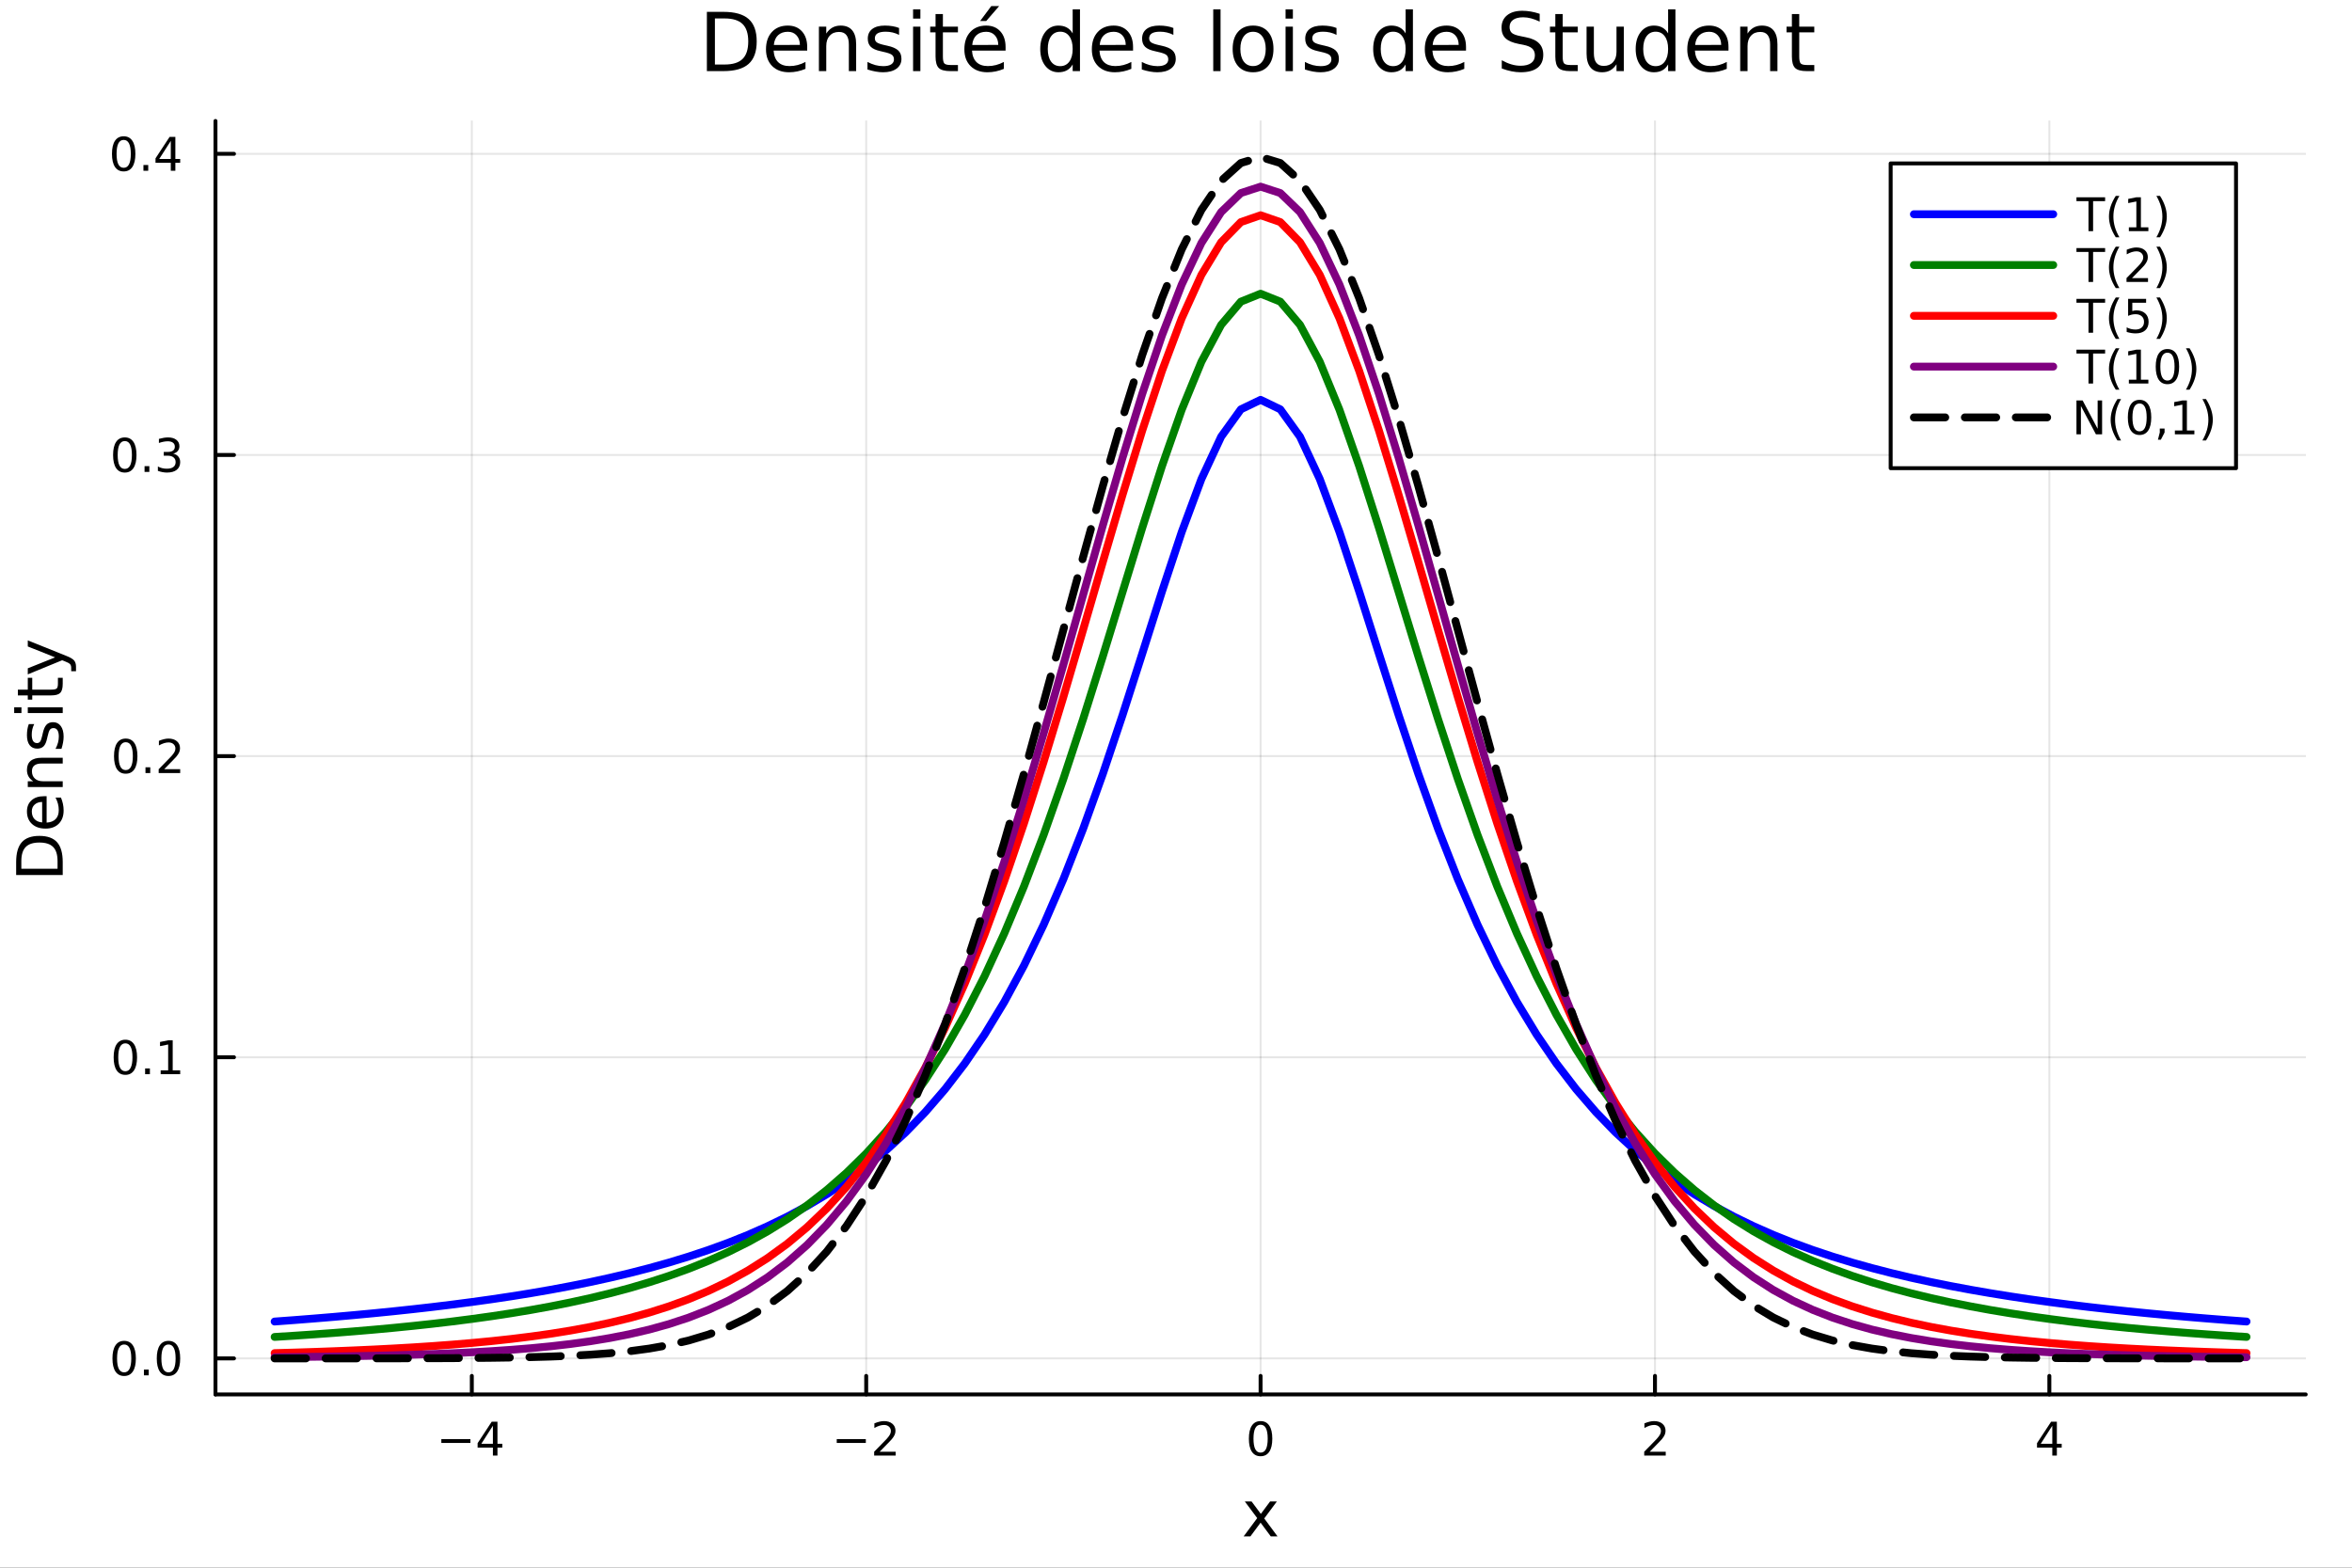 <?xml version="1.0" encoding="utf-8"?>
<svg xmlns="http://www.w3.org/2000/svg" xmlns:xlink="http://www.w3.org/1999/xlink" width="600" height="400" viewBox="0 0 2400 1600">
<rect x="0" y="0" width="2400" height="1600" fill="#333333" stroke="none"/>
<defs>
  <clipPath id="clip580">
    <rect x="0" y="0" width="2400" height="1600"/>
  </clipPath>
</defs>
<path clip-path="url(#clip580)" d="M0 1600 L2400 1600 L2400 0 L0 0  Z" fill="#ffffff" fill-rule="evenodd" fill-opacity="1"/>
<defs>
  <clipPath id="clip581">
    <rect x="480" y="0" width="1681" height="1600"/>
  </clipPath>
</defs>
<path clip-path="url(#clip580)" d="M219.866 1423.18 L2352.76 1423.18 L2352.76 123.472 L219.866 123.472  Z" fill="#ffffff" fill-rule="evenodd" fill-opacity="1"/>
<defs>
  <clipPath id="clip582">
    <rect x="219" y="123" width="2134" height="1301"/>
  </clipPath>
</defs>
<polyline clip-path="url(#clip582)" style="stroke:#000000; stroke-linecap:round; stroke-linejoin:round; stroke-width:2; stroke-opacity:0.1; fill:none" points="481.447,1423.18 481.447,123.472 "/>
<polyline clip-path="url(#clip582)" style="stroke:#000000; stroke-linecap:round; stroke-linejoin:round; stroke-width:2; stroke-opacity:0.1; fill:none" points="883.879,1423.18 883.879,123.472 "/>
<polyline clip-path="url(#clip582)" style="stroke:#000000; stroke-linecap:round; stroke-linejoin:round; stroke-width:2; stroke-opacity:0.1; fill:none" points="1286.31,1423.18 1286.31,123.472 "/>
<polyline clip-path="url(#clip582)" style="stroke:#000000; stroke-linecap:round; stroke-linejoin:round; stroke-width:2; stroke-opacity:0.1; fill:none" points="1688.74,1423.18 1688.74,123.472 "/>
<polyline clip-path="url(#clip582)" style="stroke:#000000; stroke-linecap:round; stroke-linejoin:round; stroke-width:2; stroke-opacity:0.1; fill:none" points="2091.18,1423.18 2091.18,123.472 "/>
<polyline clip-path="url(#clip582)" style="stroke:#000000; stroke-linecap:round; stroke-linejoin:round; stroke-width:2; stroke-opacity:0.1; fill:none" points="219.866,1386.4 2352.76,1386.4 "/>
<polyline clip-path="url(#clip582)" style="stroke:#000000; stroke-linecap:round; stroke-linejoin:round; stroke-width:2; stroke-opacity:0.1; fill:none" points="219.866,1079.05 2352.76,1079.05 "/>
<polyline clip-path="url(#clip582)" style="stroke:#000000; stroke-linecap:round; stroke-linejoin:round; stroke-width:2; stroke-opacity:0.1; fill:none" points="219.866,771.703 2352.76,771.703 "/>
<polyline clip-path="url(#clip582)" style="stroke:#000000; stroke-linecap:round; stroke-linejoin:round; stroke-width:2; stroke-opacity:0.1; fill:none" points="219.866,464.354 2352.76,464.354 "/>
<polyline clip-path="url(#clip582)" style="stroke:#000000; stroke-linecap:round; stroke-linejoin:round; stroke-width:2; stroke-opacity:0.1; fill:none" points="219.866,157.005 2352.76,157.005 "/>
<polyline clip-path="url(#clip580)" style="stroke:#000000; stroke-linecap:round; stroke-linejoin:round; stroke-width:4; stroke-opacity:1; fill:none" points="219.866,1423.18 2352.76,1423.18 "/>
<polyline clip-path="url(#clip580)" style="stroke:#000000; stroke-linecap:round; stroke-linejoin:round; stroke-width:4; stroke-opacity:1; fill:none" points="481.447,1423.18 481.447,1404.28 "/>
<polyline clip-path="url(#clip580)" style="stroke:#000000; stroke-linecap:round; stroke-linejoin:round; stroke-width:4; stroke-opacity:1; fill:none" points="883.879,1423.18 883.879,1404.28 "/>
<polyline clip-path="url(#clip580)" style="stroke:#000000; stroke-linecap:round; stroke-linejoin:round; stroke-width:4; stroke-opacity:1; fill:none" points="1286.31,1423.18 1286.31,1404.28 "/>
<polyline clip-path="url(#clip580)" style="stroke:#000000; stroke-linecap:round; stroke-linejoin:round; stroke-width:4; stroke-opacity:1; fill:none" points="1688.74,1423.18 1688.74,1404.28 "/>
<polyline clip-path="url(#clip580)" style="stroke:#000000; stroke-linecap:round; stroke-linejoin:round; stroke-width:4; stroke-opacity:1; fill:none" points="2091.18,1423.18 2091.18,1404.28 "/>
<path clip-path="url(#clip580)" d="M450.348 1468.75 L480.023 1468.75 L480.023 1472.69 L450.348 1472.69 L450.348 1468.75 Z" fill="#000000" fill-rule="nonzero" fill-opacity="1" /><path clip-path="url(#clip580)" d="M502.963 1455.09 L491.158 1473.54 L502.963 1473.54 L502.963 1455.09 M501.736 1451.02 L507.616 1451.02 L507.616 1473.54 L512.546 1473.54 L512.546 1477.43 L507.616 1477.43 L507.616 1485.58 L502.963 1485.58 L502.963 1477.43 L487.361 1477.43 L487.361 1472.92 L501.736 1451.02 Z" fill="#000000" fill-rule="nonzero" fill-opacity="1" /><path clip-path="url(#clip580)" d="M853.821 1468.75 L883.497 1468.75 L883.497 1472.69 L853.821 1472.69 L853.821 1468.75 Z" fill="#000000" fill-rule="nonzero" fill-opacity="1" /><path clip-path="url(#clip580)" d="M897.617 1481.64 L913.937 1481.64 L913.937 1485.58 L891.992 1485.58 L891.992 1481.64 Q894.654 1478.89 899.238 1474.26 Q903.844 1469.61 905.025 1468.27 Q907.27 1465.74 908.15 1464.01 Q909.053 1462.25 909.053 1460.56 Q909.053 1457.8 907.108 1456.07 Q905.187 1454.33 902.085 1454.33 Q899.886 1454.33 897.432 1455.09 Q895.002 1455.86 892.224 1457.41 L892.224 1452.69 Q895.048 1451.55 897.502 1450.97 Q899.955 1450.39 901.992 1450.39 Q907.363 1450.39 910.557 1453.08 Q913.752 1455.77 913.752 1460.26 Q913.752 1462.39 912.941 1464.31 Q912.154 1466.2 910.048 1468.8 Q909.469 1469.47 906.367 1472.69 Q903.266 1475.88 897.617 1481.64 Z" fill="#000000" fill-rule="nonzero" fill-opacity="1" /><path clip-path="url(#clip580)" d="M1286.31 1454.1 Q1282.7 1454.1 1280.87 1457.66 Q1279.07 1461.2 1279.07 1468.33 Q1279.07 1475.44 1280.87 1479.01 Q1282.7 1482.55 1286.31 1482.55 Q1289.95 1482.55 1291.75 1479.01 Q1293.58 1475.44 1293.58 1468.33 Q1293.58 1461.2 1291.75 1457.66 Q1289.95 1454.1 1286.31 1454.1 M1286.31 1450.39 Q1292.12 1450.39 1295.18 1455 Q1298.26 1459.58 1298.26 1468.33 Q1298.26 1477.06 1295.18 1481.67 Q1292.12 1486.25 1286.31 1486.25 Q1280.5 1486.25 1277.42 1481.67 Q1274.37 1477.06 1274.37 1468.33 Q1274.37 1459.58 1277.42 1455 Q1280.5 1450.39 1286.31 1450.39 Z" fill="#000000" fill-rule="nonzero" fill-opacity="1" /><path clip-path="url(#clip580)" d="M1683.4 1481.64 L1699.72 1481.64 L1699.72 1485.58 L1677.77 1485.58 L1677.77 1481.64 Q1680.43 1478.89 1685.02 1474.26 Q1689.62 1469.61 1690.8 1468.27 Q1693.05 1465.74 1693.93 1464.01 Q1694.83 1462.25 1694.83 1460.56 Q1694.83 1457.8 1692.89 1456.07 Q1690.97 1454.33 1687.86 1454.33 Q1685.66 1454.33 1683.21 1455.09 Q1680.78 1455.86 1678 1457.41 L1678 1452.69 Q1680.83 1451.55 1683.28 1450.97 Q1685.73 1450.39 1687.77 1450.39 Q1693.14 1450.39 1696.34 1453.08 Q1699.53 1455.77 1699.53 1460.26 Q1699.53 1462.39 1698.72 1464.31 Q1697.93 1466.2 1695.83 1468.8 Q1695.25 1469.47 1692.15 1472.69 Q1689.04 1475.88 1683.4 1481.64 Z" fill="#000000" fill-rule="nonzero" fill-opacity="1" /><path clip-path="url(#clip580)" d="M2094.18 1455.09 L2082.38 1473.54 L2094.18 1473.54 L2094.18 1455.09 M2092.96 1451.02 L2098.84 1451.02 L2098.84 1473.54 L2103.77 1473.54 L2103.77 1477.43 L2098.84 1477.43 L2098.84 1485.58 L2094.18 1485.58 L2094.18 1477.43 L2078.58 1477.43 L2078.58 1472.92 L2092.96 1451.02 Z" fill="#000000" fill-rule="nonzero" fill-opacity="1" /><path clip-path="url(#clip580)" d="M1302.93 1532.4 L1290.04 1549.74 L1303.59 1568.04 L1296.69 1568.04 L1286.31 1554.04 L1275.93 1568.04 L1269.03 1568.04 L1282.87 1549.39 L1270.21 1532.4 L1277.11 1532.4 L1286.57 1545.1 L1296.02 1532.4 L1302.93 1532.4 Z" fill="#000000" fill-rule="nonzero" fill-opacity="1" /><polyline clip-path="url(#clip580)" style="stroke:#000000; stroke-linecap:round; stroke-linejoin:round; stroke-width:4; stroke-opacity:1; fill:none" points="219.866,1423.18 219.866,123.472 "/>
<polyline clip-path="url(#clip580)" style="stroke:#000000; stroke-linecap:round; stroke-linejoin:round; stroke-width:4; stroke-opacity:1; fill:none" points="219.866,1386.4 238.764,1386.4 "/>
<polyline clip-path="url(#clip580)" style="stroke:#000000; stroke-linecap:round; stroke-linejoin:round; stroke-width:4; stroke-opacity:1; fill:none" points="219.866,1079.05 238.764,1079.05 "/>
<polyline clip-path="url(#clip580)" style="stroke:#000000; stroke-linecap:round; stroke-linejoin:round; stroke-width:4; stroke-opacity:1; fill:none" points="219.866,771.703 238.764,771.703 "/>
<polyline clip-path="url(#clip580)" style="stroke:#000000; stroke-linecap:round; stroke-linejoin:round; stroke-width:4; stroke-opacity:1; fill:none" points="219.866,464.354 238.764,464.354 "/>
<polyline clip-path="url(#clip580)" style="stroke:#000000; stroke-linecap:round; stroke-linejoin:round; stroke-width:4; stroke-opacity:1; fill:none" points="219.866,157.005 238.764,157.005 "/>
<path clip-path="url(#clip580)" d="M126.691 1372.2 Q123.08 1372.2 121.251 1375.76 Q119.445 1379.31 119.445 1386.43 Q119.445 1393.54 121.251 1397.11 Q123.08 1400.65 126.691 1400.65 Q130.325 1400.65 132.13 1397.11 Q133.959 1393.54 133.959 1386.43 Q133.959 1379.31 132.13 1375.76 Q130.325 1372.2 126.691 1372.2 M126.691 1368.5 Q132.501 1368.5 135.556 1373.1 Q138.635 1377.69 138.635 1386.43 Q138.635 1395.16 135.556 1399.77 Q132.501 1404.35 126.691 1404.35 Q120.88 1404.35 117.802 1399.77 Q114.746 1395.16 114.746 1386.43 Q114.746 1377.69 117.802 1373.1 Q120.88 1368.5 126.691 1368.5 Z" fill="#000000" fill-rule="nonzero" fill-opacity="1" /><path clip-path="url(#clip580)" d="M146.853 1397.8 L151.737 1397.8 L151.737 1403.68 L146.853 1403.68 L146.853 1397.8 Z" fill="#000000" fill-rule="nonzero" fill-opacity="1" /><path clip-path="url(#clip580)" d="M171.922 1372.2 Q168.311 1372.2 166.482 1375.76 Q164.677 1379.31 164.677 1386.43 Q164.677 1393.54 166.482 1397.11 Q168.311 1400.65 171.922 1400.65 Q175.556 1400.65 177.362 1397.11 Q179.19 1393.54 179.19 1386.43 Q179.19 1379.31 177.362 1375.76 Q175.556 1372.2 171.922 1372.2 M171.922 1368.5 Q177.732 1368.5 180.788 1373.1 Q183.866 1377.69 183.866 1386.43 Q183.866 1395.16 180.788 1399.77 Q177.732 1404.35 171.922 1404.35 Q166.112 1404.35 163.033 1399.77 Q159.978 1395.16 159.978 1386.43 Q159.978 1377.69 163.033 1373.1 Q166.112 1368.5 171.922 1368.5 Z" fill="#000000" fill-rule="nonzero" fill-opacity="1" /><path clip-path="url(#clip580)" d="M127.917 1064.85 Q124.306 1064.85 122.478 1068.42 Q120.672 1071.96 120.672 1079.09 Q120.672 1086.19 122.478 1089.76 Q124.306 1093.3 127.917 1093.3 Q131.552 1093.3 133.357 1089.76 Q135.186 1086.19 135.186 1079.09 Q135.186 1071.96 133.357 1068.42 Q131.552 1064.85 127.917 1064.85 M127.917 1061.15 Q133.728 1061.15 136.783 1065.75 Q139.862 1070.34 139.862 1079.09 Q139.862 1087.81 136.783 1092.42 Q133.728 1097 127.917 1097 Q122.107 1097 119.029 1092.42 Q115.973 1087.81 115.973 1079.09 Q115.973 1070.34 119.029 1065.75 Q122.107 1061.15 127.917 1061.15 Z" fill="#000000" fill-rule="nonzero" fill-opacity="1" /><path clip-path="url(#clip580)" d="M148.079 1090.45 L152.964 1090.45 L152.964 1096.33 L148.079 1096.33 L148.079 1090.45 Z" fill="#000000" fill-rule="nonzero" fill-opacity="1" /><path clip-path="url(#clip580)" d="M163.959 1092.4 L171.598 1092.4 L171.598 1066.03 L163.288 1067.7 L163.288 1063.44 L171.552 1061.77 L176.227 1061.77 L176.227 1092.4 L183.866 1092.4 L183.866 1096.33 L163.959 1096.33 L163.959 1092.4 Z" fill="#000000" fill-rule="nonzero" fill-opacity="1" /><path clip-path="url(#clip580)" d="M128.288 757.502 Q124.677 757.502 122.848 761.066 Q121.043 764.608 121.043 771.738 Q121.043 778.844 122.848 782.409 Q124.677 785.95 128.288 785.95 Q131.922 785.95 133.728 782.409 Q135.556 778.844 135.556 771.738 Q135.556 764.608 133.728 761.066 Q131.922 757.502 128.288 757.502 M128.288 753.798 Q134.098 753.798 137.154 758.404 Q140.232 762.988 140.232 771.738 Q140.232 780.464 137.154 785.071 Q134.098 789.654 128.288 789.654 Q122.478 789.654 119.399 785.071 Q116.343 780.464 116.343 771.738 Q116.343 762.988 119.399 758.404 Q122.478 753.798 128.288 753.798 Z" fill="#000000" fill-rule="nonzero" fill-opacity="1" /><path clip-path="url(#clip580)" d="M148.45 783.103 L153.334 783.103 L153.334 788.983 L148.45 788.983 L148.45 783.103 Z" fill="#000000" fill-rule="nonzero" fill-opacity="1" /><path clip-path="url(#clip580)" d="M167.547 785.048 L183.866 785.048 L183.866 788.983 L161.922 788.983 L161.922 785.048 Q164.584 782.293 169.167 777.663 Q173.774 773.011 174.954 771.668 Q177.2 769.145 178.079 767.409 Q178.982 765.65 178.982 763.96 Q178.982 761.205 177.038 759.469 Q175.116 757.733 172.014 757.733 Q169.815 757.733 167.362 758.497 Q164.931 759.261 162.153 760.812 L162.153 756.089 Q164.977 754.955 167.431 754.377 Q169.885 753.798 171.922 753.798 Q177.292 753.798 180.487 756.483 Q183.681 759.168 183.681 763.659 Q183.681 765.789 182.871 767.71 Q182.084 769.608 179.977 772.201 Q179.399 772.872 176.297 776.089 Q173.195 779.284 167.547 785.048 Z" fill="#000000" fill-rule="nonzero" fill-opacity="1" /><path clip-path="url(#clip580)" d="M127.339 450.153 Q123.728 450.153 121.899 453.718 Q120.093 457.259 120.093 464.389 Q120.093 471.495 121.899 475.06 Q123.728 478.602 127.339 478.602 Q130.973 478.602 132.779 475.06 Q134.607 471.495 134.607 464.389 Q134.607 457.259 132.779 453.718 Q130.973 450.153 127.339 450.153 M127.339 446.449 Q133.149 446.449 136.204 451.056 Q139.283 455.639 139.283 464.389 Q139.283 473.116 136.204 477.722 Q133.149 482.305 127.339 482.305 Q121.529 482.305 118.45 477.722 Q115.394 473.116 115.394 464.389 Q115.394 455.639 118.45 451.056 Q121.529 446.449 127.339 446.449 Z" fill="#000000" fill-rule="nonzero" fill-opacity="1" /><path clip-path="url(#clip580)" d="M147.501 475.755 L152.385 475.755 L152.385 481.634 L147.501 481.634 L147.501 475.755 Z" fill="#000000" fill-rule="nonzero" fill-opacity="1" /><path clip-path="url(#clip580)" d="M176.737 463 Q180.093 463.718 181.968 465.986 Q183.866 468.255 183.866 471.588 Q183.866 476.704 180.348 479.505 Q176.829 482.305 170.348 482.305 Q168.172 482.305 165.857 481.866 Q163.565 481.449 161.112 480.592 L161.112 476.079 Q163.056 477.213 165.371 477.792 Q167.686 478.37 170.209 478.37 Q174.607 478.37 176.899 476.634 Q179.214 474.898 179.214 471.588 Q179.214 468.532 177.061 466.819 Q174.931 465.083 171.112 465.083 L167.084 465.083 L167.084 461.241 L171.297 461.241 Q174.746 461.241 176.575 459.875 Q178.403 458.486 178.403 455.894 Q178.403 453.231 176.505 451.819 Q174.63 450.384 171.112 450.384 Q169.19 450.384 166.991 450.801 Q164.792 451.218 162.153 452.097 L162.153 447.931 Q164.815 447.19 167.13 446.819 Q169.468 446.449 171.528 446.449 Q176.852 446.449 179.954 448.88 Q183.056 451.287 183.056 455.407 Q183.056 458.278 181.413 460.268 Q179.769 462.236 176.737 463 Z" fill="#000000" fill-rule="nonzero" fill-opacity="1" /><path clip-path="url(#clip580)" d="M126.205 142.804 Q122.593 142.804 120.765 146.369 Q118.959 149.911 118.959 157.04 Q118.959 164.147 120.765 167.711 Q122.593 171.253 126.205 171.253 Q129.839 171.253 131.644 167.711 Q133.473 164.147 133.473 157.04 Q133.473 149.911 131.644 146.369 Q129.839 142.804 126.205 142.804 M126.205 139.1 Q132.015 139.1 135.07 143.707 Q138.149 148.29 138.149 157.04 Q138.149 165.767 135.07 170.373 Q132.015 174.957 126.205 174.957 Q120.394 174.957 117.316 170.373 Q114.26 165.767 114.26 157.04 Q114.26 148.29 117.316 143.707 Q120.394 139.1 126.205 139.1 Z" fill="#000000" fill-rule="nonzero" fill-opacity="1" /><path clip-path="url(#clip580)" d="M146.366 168.406 L151.251 168.406 L151.251 174.285 L146.366 174.285 L146.366 168.406 Z" fill="#000000" fill-rule="nonzero" fill-opacity="1" /><path clip-path="url(#clip580)" d="M174.283 143.799 L162.477 162.248 L174.283 162.248 L174.283 143.799 M173.056 139.725 L178.936 139.725 L178.936 162.248 L183.866 162.248 L183.866 166.137 L178.936 166.137 L178.936 174.285 L174.283 174.285 L174.283 166.137 L158.681 166.137 L158.681 161.623 L173.056 139.725 Z" fill="#000000" fill-rule="nonzero" fill-opacity="1" /><path clip-path="url(#clip580)" d="M21.768 886.636 L58.721 886.636 L58.721 878.869 Q58.721 869.034 54.265 864.483 Q49.809 859.9 40.196 859.9 Q30.648 859.9 26.224 864.483 Q21.768 869.034 21.768 878.869 L21.768 886.636 M16.484 893.065 L16.484 879.856 Q16.484 866.043 22.245 859.581 Q27.974 853.12 40.196 853.12 Q52.482 853.12 58.243 859.613 Q64.004 866.106 64.004 879.856 L64.004 893.065 L16.484 893.065 Z" fill="#000000" fill-rule="nonzero" fill-opacity="1" /><path clip-path="url(#clip580)" d="M44.716 812.634 L47.581 812.634 L47.581 839.561 Q53.628 839.179 56.811 835.933 Q59.962 832.654 59.962 826.83 Q59.962 823.456 59.134 820.305 Q58.307 817.122 56.652 814.003 L62.19 814.003 Q63.527 817.154 64.227 820.464 Q64.927 823.774 64.927 827.18 Q64.927 835.71 59.962 840.707 Q54.997 845.672 46.53 845.672 Q37.777 845.672 32.653 840.962 Q27.497 836.219 27.497 828.198 Q27.497 821.005 32.144 816.836 Q36.759 812.634 44.716 812.634 M42.997 818.491 Q38.191 818.554 35.327 821.196 Q32.462 823.806 32.462 828.135 Q32.462 833.036 35.231 835.996 Q38 838.925 43.029 839.37 L42.997 818.491 Z" fill="#000000" fill-rule="nonzero" fill-opacity="1" /><path clip-path="url(#clip580)" d="M42.488 773.39 L64.004 773.39 L64.004 779.246 L42.679 779.246 Q37.618 779.246 35.104 781.219 Q32.589 783.193 32.589 787.14 Q32.589 791.882 35.613 794.619 Q38.637 797.357 43.857 797.357 L64.004 797.357 L64.004 803.245 L28.356 803.245 L28.356 797.357 L33.894 797.357 Q30.68 795.256 29.088 792.423 Q27.497 789.559 27.497 785.835 Q27.497 779.692 31.316 776.541 Q35.104 773.39 42.488 773.39 Z" fill="#000000" fill-rule="nonzero" fill-opacity="1" /><path clip-path="url(#clip580)" d="M29.407 738.983 L34.945 738.983 Q33.672 741.466 33.035 744.139 Q32.398 746.813 32.398 749.677 Q32.398 754.038 33.735 756.234 Q35.072 758.398 37.746 758.398 Q39.783 758.398 40.96 756.839 Q42.106 755.279 43.157 750.569 L43.602 748.563 Q44.939 742.325 47.39 739.715 Q49.809 737.073 54.169 737.073 Q59.134 737.073 62.031 741.02 Q64.927 744.935 64.927 751.81 Q64.927 754.674 64.354 757.794 Q63.813 760.881 62.699 764.319 L56.652 764.319 Q58.339 761.072 59.198 757.921 Q60.026 754.77 60.026 751.683 Q60.026 747.545 58.625 745.317 Q57.193 743.089 54.615 743.089 Q52.228 743.089 50.955 744.712 Q49.681 746.304 48.504 751.746 L48.026 753.783 Q46.88 759.226 44.525 761.645 Q42.138 764.064 38 764.064 Q32.971 764.064 30.234 760.499 Q27.497 756.934 27.497 750.378 Q27.497 747.131 27.974 744.267 Q28.452 741.402 29.407 738.983 Z" fill="#000000" fill-rule="nonzero" fill-opacity="1" /><path clip-path="url(#clip580)" d="M28.356 727.748 L28.356 721.891 L64.004 721.891 L64.004 727.748 L28.356 727.748 M14.479 727.748 L14.479 721.891 L21.895 721.891 L21.895 727.748 L14.479 727.748 Z" fill="#000000" fill-rule="nonzero" fill-opacity="1" /><path clip-path="url(#clip580)" d="M18.235 703.844 L28.356 703.844 L28.356 691.781 L32.908 691.781 L32.908 703.844 L52.259 703.844 Q56.62 703.844 57.861 702.667 Q59.103 701.457 59.103 697.797 L59.103 691.781 L64.004 691.781 L64.004 697.797 Q64.004 704.576 61.49 707.154 Q58.943 709.733 52.259 709.733 L32.908 709.733 L32.908 714.029 L28.356 714.029 L28.356 709.733 L18.235 709.733 L18.235 703.844 Z" fill="#000000" fill-rule="nonzero" fill-opacity="1" /><path clip-path="url(#clip580)" d="M67.314 669.247 Q73.68 671.729 75.622 674.085 Q77.563 676.44 77.563 680.387 L77.563 685.065 L72.662 685.065 L72.662 681.628 Q72.662 679.209 71.516 677.872 Q70.37 676.535 66.105 674.912 L63.431 673.862 L28.356 688.28 L28.356 682.074 L56.238 670.934 L28.356 659.794 L28.356 653.587 L67.314 669.247 Z" fill="#000000" fill-rule="nonzero" fill-opacity="1" /><path clip-path="url(#clip580)" d="M729.494 18.82 L729.494 65.852 L739.378 65.852 Q751.896 65.852 757.688 60.18 Q763.522 54.509 763.522 42.275 Q763.522 30.122 757.688 24.492 Q751.896 18.82 739.378 18.82 L729.494 18.82 M721.311 12.096 L738.122 12.096 Q755.703 12.096 763.927 19.428 Q772.15 26.72 772.15 42.275 Q772.15 57.912 763.886 65.244 Q755.622 72.576 738.122 72.576 L721.311 72.576 L721.311 12.096 Z" fill="#000000" fill-rule="nonzero" fill-opacity="1" /><path clip-path="url(#clip580)" d="M823.678 48.028 L823.678 51.673 L789.407 51.673 Q789.893 59.37 794.025 63.421 Q798.197 67.431 805.611 67.431 Q809.904 67.431 813.915 66.378 Q817.966 65.325 821.936 63.218 L821.936 70.267 Q817.925 71.968 813.712 72.86 Q809.499 73.751 805.165 73.751 Q794.309 73.751 787.949 67.431 Q781.629 61.112 781.629 50.337 Q781.629 39.197 787.625 32.675 Q793.66 26.112 803.869 26.112 Q813.024 26.112 818.33 32.026 Q823.678 37.9 823.678 48.028 M816.224 45.84 Q816.143 39.723 812.781 36.077 Q809.459 32.431 803.95 32.431 Q797.711 32.431 793.944 35.956 Q790.217 39.48 789.65 45.88 L816.224 45.84 Z" fill="#000000" fill-rule="nonzero" fill-opacity="1" /><path clip-path="url(#clip580)" d="M873.625 45.192 L873.625 72.576 L866.172 72.576 L866.172 45.435 Q866.172 38.994 863.66 35.794 Q861.148 32.594 856.125 32.594 Q850.089 32.594 846.606 36.442 Q843.122 40.29 843.122 46.934 L843.122 72.576 L835.628 72.576 L835.628 27.206 L843.122 27.206 L843.122 34.254 Q845.796 30.163 849.401 28.138 Q853.047 26.112 857.786 26.112 Q865.604 26.112 869.615 30.973 Q873.625 35.794 873.625 45.192 Z" fill="#000000" fill-rule="nonzero" fill-opacity="1" /><path clip-path="url(#clip580)" d="M917.415 28.543 L917.415 35.591 Q914.256 33.971 910.853 33.161 Q907.45 32.35 903.804 32.35 Q898.255 32.35 895.46 34.052 Q892.705 35.753 892.705 39.156 Q892.705 41.749 894.69 43.248 Q896.675 44.706 902.67 46.043 L905.222 46.61 Q913.162 48.311 916.484 51.43 Q919.846 54.509 919.846 60.059 Q919.846 66.378 914.823 70.064 Q909.84 73.751 901.09 73.751 Q897.445 73.751 893.475 73.022 Q889.545 72.333 885.17 70.915 L885.17 63.218 Q889.302 65.365 893.313 66.459 Q897.323 67.512 901.252 67.512 Q906.519 67.512 909.354 65.73 Q912.19 63.907 912.19 60.626 Q912.19 57.588 910.124 55.967 Q908.098 54.347 901.171 52.848 L898.579 52.24 Q891.652 50.782 888.573 47.785 Q885.494 44.746 885.494 39.48 Q885.494 33.08 890.031 29.596 Q894.568 26.112 902.913 26.112 Q907.045 26.112 910.691 26.72 Q914.337 27.327 917.415 28.543 Z" fill="#000000" fill-rule="nonzero" fill-opacity="1" /><path clip-path="url(#clip580)" d="M931.715 27.206 L939.169 27.206 L939.169 72.576 L931.715 72.576 L931.715 27.206 M931.715 9.544 L939.169 9.544 L939.169 18.983 L931.715 18.983 L931.715 9.544 Z" fill="#000000" fill-rule="nonzero" fill-opacity="1" /><path clip-path="url(#clip580)" d="M962.137 14.324 L962.137 27.206 L977.49 27.206 L977.49 32.999 L962.137 32.999 L962.137 57.628 Q962.137 63.178 963.636 64.758 Q965.176 66.338 969.834 66.338 L977.49 66.338 L977.49 72.576 L969.834 72.576 Q961.206 72.576 957.925 69.376 Q954.643 66.135 954.643 57.628 L954.643 32.999 L949.175 32.999 L949.175 27.206 L954.643 27.206 L954.643 14.324 L962.137 14.324 Z" fill="#000000" fill-rule="nonzero" fill-opacity="1" /><path clip-path="url(#clip580)" d="M1026.1 48.028 L1026.1 51.673 L991.831 51.673 Q992.317 59.37 996.449 63.421 Q1000.62 67.431 1008.03 67.431 Q1012.33 67.431 1016.34 66.378 Q1020.39 65.325 1024.36 63.218 L1024.36 70.267 Q1020.35 71.968 1016.14 72.86 Q1011.92 73.751 1007.59 73.751 Q996.732 73.751 990.372 67.431 Q984.053 61.112 984.053 50.337 Q984.053 39.197 990.048 32.675 Q996.084 26.112 1006.29 26.112 Q1015.45 26.112 1020.75 32.026 Q1026.1 37.9 1026.1 48.028 M1018.65 45.84 Q1018.57 39.723 1015.2 36.077 Q1011.88 32.431 1006.37 32.431 Q1000.13 32.431 996.368 35.956 Q992.641 39.48 992.074 45.88 L1018.65 45.84 M1011.48 6.222 L1019.54 6.222 L1006.33 21.454 L1000.13 21.454 L1011.48 6.222 Z" fill="#000000" fill-rule="nonzero" fill-opacity="1" /><path clip-path="url(#clip580)" d="M1094.56 34.092 L1094.56 9.544 L1102.02 9.544 L1102.02 72.576 L1094.56 72.576 L1094.56 65.77 Q1092.21 69.821 1088.61 71.806 Q1085.04 73.751 1080.02 73.751 Q1071.8 73.751 1066.61 67.188 Q1061.47 60.626 1061.47 49.931 Q1061.47 39.237 1066.61 32.675 Q1071.8 26.112 1080.02 26.112 Q1085.04 26.112 1088.61 28.097 Q1092.21 30.041 1094.56 34.092 M1069.16 49.931 Q1069.16 58.155 1072.52 62.854 Q1075.93 67.512 1081.84 67.512 Q1087.76 67.512 1091.16 62.854 Q1094.56 58.155 1094.56 49.931 Q1094.56 41.708 1091.16 37.05 Q1087.76 32.35 1081.84 32.35 Q1075.93 32.35 1072.52 37.05 Q1069.16 41.708 1069.16 49.931 Z" fill="#000000" fill-rule="nonzero" fill-opacity="1" /><path clip-path="url(#clip580)" d="M1156.18 48.028 L1156.18 51.673 L1121.91 51.673 Q1122.39 59.37 1126.52 63.421 Q1130.7 67.431 1138.11 67.431 Q1142.4 67.431 1146.41 66.378 Q1150.46 65.325 1154.43 63.218 L1154.43 70.267 Q1150.42 71.968 1146.21 72.86 Q1142 73.751 1137.66 73.751 Q1126.81 73.751 1120.45 67.431 Q1114.13 61.112 1114.13 50.337 Q1114.13 39.197 1120.12 32.675 Q1126.16 26.112 1136.37 26.112 Q1145.52 26.112 1150.83 32.026 Q1156.18 37.9 1156.18 48.028 M1148.72 45.84 Q1148.64 39.723 1145.28 36.077 Q1141.96 32.431 1136.45 32.431 Q1130.21 32.431 1126.44 35.956 Q1122.72 39.48 1122.15 45.88 L1148.72 45.84 Z" fill="#000000" fill-rule="nonzero" fill-opacity="1" /><path clip-path="url(#clip580)" d="M1197.33 28.543 L1197.33 35.591 Q1194.17 33.971 1190.77 33.161 Q1187.37 32.35 1183.72 32.35 Q1178.17 32.35 1175.38 34.052 Q1172.62 35.753 1172.62 39.156 Q1172.62 41.749 1174.61 43.248 Q1176.59 44.706 1182.59 46.043 L1185.14 46.61 Q1193.08 48.311 1196.4 51.43 Q1199.76 54.509 1199.76 60.059 Q1199.76 66.378 1194.74 70.064 Q1189.76 73.751 1181.01 73.751 Q1177.36 73.751 1173.39 73.022 Q1169.46 72.333 1165.09 70.915 L1165.09 63.218 Q1169.22 65.365 1173.23 66.459 Q1177.24 67.512 1181.17 67.512 Q1186.44 67.512 1189.27 65.73 Q1192.11 63.907 1192.11 60.626 Q1192.11 57.588 1190.04 55.967 Q1188.02 54.347 1181.09 52.848 L1178.5 52.24 Q1171.57 50.782 1168.49 47.785 Q1165.41 44.746 1165.41 39.48 Q1165.41 33.08 1169.95 29.596 Q1174.49 26.112 1182.83 26.112 Q1186.96 26.112 1190.61 26.72 Q1194.25 27.327 1197.33 28.543 Z" fill="#000000" fill-rule="nonzero" fill-opacity="1" /><path clip-path="url(#clip580)" d="M1238 9.544 L1245.46 9.544 L1245.46 72.576 L1238 72.576 L1238 9.544 Z" fill="#000000" fill-rule="nonzero" fill-opacity="1" /><path clip-path="url(#clip580)" d="M1278.63 32.431 Q1272.64 32.431 1269.16 37.131 Q1265.67 41.789 1265.67 49.931 Q1265.67 58.074 1269.11 62.773 Q1272.6 67.431 1278.63 67.431 Q1284.59 67.431 1288.07 62.732 Q1291.56 58.033 1291.56 49.931 Q1291.56 41.87 1288.07 37.171 Q1284.59 32.431 1278.63 32.431 M1278.63 26.112 Q1288.36 26.112 1293.91 32.431 Q1299.46 38.751 1299.46 49.931 Q1299.46 61.071 1293.91 67.431 Q1288.36 73.751 1278.63 73.751 Q1268.87 73.751 1263.32 67.431 Q1257.81 61.071 1257.81 49.931 Q1257.81 38.751 1263.32 32.431 Q1268.87 26.112 1278.63 26.112 Z" fill="#000000" fill-rule="nonzero" fill-opacity="1" /><path clip-path="url(#clip580)" d="M1311.81 27.206 L1319.27 27.206 L1319.27 72.576 L1311.81 72.576 L1311.81 27.206 M1311.81 9.544 L1319.27 9.544 L1319.27 18.983 L1311.81 18.983 L1311.81 9.544 Z" fill="#000000" fill-rule="nonzero" fill-opacity="1" /><path clip-path="url(#clip580)" d="M1363.78 28.543 L1363.78 35.591 Q1360.62 33.971 1357.22 33.161 Q1353.82 32.35 1350.17 32.35 Q1344.62 32.35 1341.83 34.052 Q1339.07 35.753 1339.07 39.156 Q1339.07 41.749 1341.06 43.248 Q1343.04 44.706 1349.04 46.043 L1351.59 46.61 Q1359.53 48.311 1362.85 51.43 Q1366.22 54.509 1366.22 60.059 Q1366.22 66.378 1361.19 70.064 Q1356.21 73.751 1347.46 73.751 Q1343.81 73.751 1339.84 73.022 Q1335.91 72.333 1331.54 70.915 L1331.54 63.218 Q1335.67 65.365 1339.68 66.459 Q1343.69 67.512 1347.62 67.512 Q1352.89 67.512 1355.72 65.73 Q1358.56 63.907 1358.56 60.626 Q1358.56 57.588 1356.49 55.967 Q1354.47 54.347 1347.54 52.848 L1344.95 52.24 Q1338.02 50.782 1334.94 47.785 Q1331.86 44.746 1331.86 39.48 Q1331.86 33.08 1336.4 29.596 Q1340.94 26.112 1349.28 26.112 Q1353.41 26.112 1357.06 26.72 Q1360.71 27.327 1363.78 28.543 Z" fill="#000000" fill-rule="nonzero" fill-opacity="1" /><path clip-path="url(#clip580)" d="M1434.31 34.092 L1434.31 9.544 L1441.76 9.544 L1441.76 72.576 L1434.31 72.576 L1434.31 65.77 Q1431.96 69.821 1428.36 71.806 Q1424.79 73.751 1419.77 73.751 Q1411.54 73.751 1406.36 67.188 Q1401.21 60.626 1401.21 49.931 Q1401.21 39.237 1406.36 32.675 Q1411.54 26.112 1419.77 26.112 Q1424.79 26.112 1428.36 28.097 Q1431.96 30.041 1434.31 34.092 M1408.91 49.931 Q1408.91 58.155 1412.27 62.854 Q1415.68 67.512 1421.59 67.512 Q1427.51 67.512 1430.91 62.854 Q1434.31 58.155 1434.31 49.931 Q1434.31 41.708 1430.91 37.05 Q1427.51 32.35 1421.59 32.35 Q1415.68 32.35 1412.27 37.05 Q1408.91 41.708 1408.91 49.931 Z" fill="#000000" fill-rule="nonzero" fill-opacity="1" /><path clip-path="url(#clip580)" d="M1495.93 48.028 L1495.93 51.673 L1461.65 51.673 Q1462.14 59.37 1466.27 63.421 Q1470.44 67.431 1477.86 67.431 Q1482.15 67.431 1486.16 66.378 Q1490.21 65.325 1494.18 63.218 L1494.18 70.267 Q1490.17 71.968 1485.96 72.86 Q1481.75 73.751 1477.41 73.751 Q1466.56 73.751 1460.2 67.431 Q1453.88 61.112 1453.88 50.337 Q1453.88 39.197 1459.87 32.675 Q1465.91 26.112 1476.12 26.112 Q1485.27 26.112 1490.58 32.026 Q1495.93 37.9 1495.93 48.028 M1488.47 45.84 Q1488.39 39.723 1485.03 36.077 Q1481.71 32.431 1476.2 32.431 Q1469.96 32.431 1466.19 35.956 Q1462.46 39.48 1461.9 45.88 L1488.47 45.84 Z" fill="#000000" fill-rule="nonzero" fill-opacity="1" /><path clip-path="url(#clip580)" d="M1571.11 14.081 L1571.11 22.061 Q1566.45 19.833 1562.32 18.739 Q1558.19 17.646 1554.34 17.646 Q1547.66 17.646 1544.01 20.238 Q1540.4 22.831 1540.4 27.611 Q1540.4 31.621 1542.79 33.687 Q1545.22 35.713 1551.95 36.969 L1556.89 37.981 Q1566.05 39.723 1570.38 44.139 Q1574.76 48.514 1574.76 55.886 Q1574.76 64.677 1568.84 69.214 Q1562.97 73.751 1551.58 73.751 Q1547.29 73.751 1542.43 72.778 Q1537.61 71.806 1532.42 69.902 L1532.42 61.477 Q1537.41 64.272 1542.19 65.689 Q1546.97 67.107 1551.58 67.107 Q1558.59 67.107 1562.4 64.353 Q1566.21 61.598 1566.21 56.494 Q1566.21 52.038 1563.45 49.526 Q1560.74 47.015 1554.5 45.759 L1549.52 44.787 Q1540.36 42.964 1536.27 39.075 Q1532.18 35.186 1532.18 28.259 Q1532.18 20.238 1537.81 15.62 Q1543.48 11.002 1553.41 11.002 Q1557.66 11.002 1562.08 11.772 Q1566.49 12.542 1571.11 14.081 Z" fill="#000000" fill-rule="nonzero" fill-opacity="1" /><path clip-path="url(#clip580)" d="M1594.56 14.324 L1594.56 27.206 L1609.92 27.206 L1609.92 32.999 L1594.56 32.999 L1594.56 57.628 Q1594.56 63.178 1596.06 64.758 Q1597.6 66.338 1602.26 66.338 L1609.92 66.338 L1609.92 72.576 L1602.26 72.576 Q1593.63 72.576 1590.35 69.376 Q1587.07 66.135 1587.07 57.628 L1587.07 32.999 L1581.6 32.999 L1581.6 27.206 L1587.07 27.206 L1587.07 14.324 L1594.56 14.324 Z" fill="#000000" fill-rule="nonzero" fill-opacity="1" /><path clip-path="url(#clip580)" d="M1618.95 54.671 L1618.95 27.206 L1626.4 27.206 L1626.4 54.387 Q1626.4 60.828 1628.92 64.069 Q1631.43 67.269 1636.45 67.269 Q1642.49 67.269 1645.97 63.421 Q1649.49 59.573 1649.49 52.929 L1649.49 27.206 L1656.95 27.206 L1656.95 72.576 L1649.49 72.576 L1649.49 65.608 Q1646.78 69.74 1643.18 71.766 Q1639.61 73.751 1634.87 73.751 Q1627.05 73.751 1623 68.89 Q1618.95 64.029 1618.95 54.671 M1637.71 26.112 L1637.71 26.112 Z" fill="#000000" fill-rule="nonzero" fill-opacity="1" /><path clip-path="url(#clip580)" d="M1702.16 34.092 L1702.16 9.544 L1709.61 9.544 L1709.61 72.576 L1702.16 72.576 L1702.16 65.77 Q1699.81 69.821 1696.2 71.806 Q1692.64 73.751 1687.61 73.751 Q1679.39 73.751 1674.21 67.188 Q1669.06 60.626 1669.06 49.931 Q1669.06 39.237 1674.21 32.675 Q1679.39 26.112 1687.61 26.112 Q1692.64 26.112 1696.2 28.097 Q1699.81 30.041 1702.16 34.092 M1676.76 49.931 Q1676.76 58.155 1680.12 62.854 Q1683.52 67.512 1689.44 67.512 Q1695.35 67.512 1698.75 62.854 Q1702.16 58.155 1702.16 49.931 Q1702.16 41.708 1698.75 37.05 Q1695.35 32.35 1689.44 32.35 Q1683.52 32.35 1680.12 37.05 Q1676.76 41.708 1676.76 49.931 Z" fill="#000000" fill-rule="nonzero" fill-opacity="1" /><path clip-path="url(#clip580)" d="M1763.77 48.028 L1763.77 51.673 L1729.5 51.673 Q1729.99 59.37 1734.12 63.421 Q1738.29 67.431 1745.7 67.431 Q1750 67.431 1754.01 66.378 Q1758.06 65.325 1762.03 63.218 L1762.03 70.267 Q1758.02 71.968 1753.81 72.86 Q1749.59 73.751 1745.26 73.751 Q1734.4 73.751 1728.04 67.431 Q1721.72 61.112 1721.72 50.337 Q1721.72 39.197 1727.72 32.675 Q1733.75 26.112 1743.96 26.112 Q1753.12 26.112 1758.42 32.026 Q1763.77 37.9 1763.77 48.028 M1756.32 45.84 Q1756.24 39.723 1752.87 36.077 Q1749.55 32.431 1744.04 32.431 Q1737.8 32.431 1734.04 35.956 Q1730.31 39.48 1729.74 45.88 L1756.32 45.84 Z" fill="#000000" fill-rule="nonzero" fill-opacity="1" /><path clip-path="url(#clip580)" d="M1813.72 45.192 L1813.72 72.576 L1806.26 72.576 L1806.26 45.435 Q1806.26 38.994 1803.75 35.794 Q1801.24 32.594 1796.22 32.594 Q1790.18 32.594 1786.7 36.442 Q1783.22 40.29 1783.22 46.934 L1783.22 72.576 L1775.72 72.576 L1775.72 27.206 L1783.22 27.206 L1783.22 34.254 Q1785.89 30.163 1789.49 28.138 Q1793.14 26.112 1797.88 26.112 Q1805.7 26.112 1809.71 30.973 Q1813.72 35.794 1813.72 45.192 Z" fill="#000000" fill-rule="nonzero" fill-opacity="1" /><path clip-path="url(#clip580)" d="M1835.96 14.324 L1835.96 27.206 L1851.31 27.206 L1851.31 32.999 L1835.96 32.999 L1835.96 57.628 Q1835.96 63.178 1837.46 64.758 Q1839 66.338 1843.65 66.338 L1851.31 66.338 L1851.31 72.576 L1843.65 72.576 Q1835.03 72.576 1831.75 69.376 Q1828.46 66.135 1828.46 57.628 L1828.46 32.999 L1823 32.999 L1823 27.206 L1828.46 27.206 L1828.46 14.324 L1835.96 14.324 Z" fill="#000000" fill-rule="nonzero" fill-opacity="1" /><polyline clip-path="url(#clip582)" style="stroke:#0000ff; stroke-linecap:round; stroke-linejoin:round; stroke-width:8; stroke-opacity:1; fill:none" points="280.231,1348.77 300.353,1347.28 320.474,1345.7 340.596,1344.03 360.717,1342.25 380.839,1340.36 400.961,1338.35 421.082,1336.2 441.204,1333.92 461.325,1331.47 481.447,1328.85 501.569,1326.05 521.69,1323.04 541.812,1319.8 561.933,1316.32 582.055,1312.56 602.177,1308.51 622.298,1304.12 642.42,1299.36 662.541,1294.19 682.663,1288.57 702.785,1282.43 722.906,1275.73 743.028,1268.39 763.149,1260.33 783.271,1251.46 803.393,1241.68 823.514,1230.86 843.636,1218.88 863.757,1205.56 883.879,1190.74 904.001,1174.18 924.122,1155.66 944.244,1134.9 964.365,1111.59 984.487,1085.38 1004.61,1055.89 1024.73,1022.71 1044.85,985.449 1064.97,943.721 1085.1,897.24 1105.22,845.891 1125.34,789.863 1145.46,729.809 1165.58,667.046 1185.7,603.743 1205.82,543.02 1225.95,488.858 1246.07,445.707 1266.19,417.765 1286.31,408.079 1306.43,417.765 1326.55,445.707 1346.68,488.858 1366.8,543.02 1386.92,603.743 1407.04,667.046 1427.16,729.809 1447.28,789.863 1467.41,845.891 1487.53,897.24 1507.65,943.721 1527.77,985.449 1547.89,1022.71 1568.01,1055.89 1588.14,1085.38 1608.26,1111.59 1628.38,1134.9 1648.5,1155.66 1668.62,1174.18 1688.74,1190.74 1708.86,1205.56 1728.99,1218.88 1749.11,1230.86 1769.23,1241.68 1789.35,1251.46 1809.47,1260.33 1829.59,1268.39 1849.72,1275.73 1869.84,1282.43 1889.96,1288.57 1910.08,1294.19 1930.2,1299.36 1950.32,1304.12 1970.45,1308.51 1990.57,1312.56 2010.69,1316.32 2030.81,1319.8 2050.93,1323.04 2071.05,1326.05 2091.18,1328.85 2111.3,1331.47 2131.42,1333.92 2151.54,1336.2 2171.66,1338.35 2191.78,1340.36 2211.9,1342.25 2232.03,1344.03 2252.15,1345.7 2272.27,1347.28 2292.39,1348.77 "/>
<polyline clip-path="url(#clip582)" style="stroke:#008000; stroke-linecap:round; stroke-linejoin:round; stroke-width:8; stroke-opacity:1; fill:none" points="280.231,1364.49 300.353,1363.23 320.474,1361.87 340.596,1360.41 360.717,1358.82 380.839,1357.12 400.961,1355.27 421.082,1353.26 441.204,1351.09 461.325,1348.73 481.447,1346.15 501.569,1343.35 521.69,1340.29 541.812,1336.95 561.933,1333.28 582.055,1329.26 602.177,1324.85 622.298,1319.99 642.42,1314.63 662.541,1308.71 682.663,1302.16 702.785,1294.89 722.906,1286.83 743.028,1277.86 763.149,1267.86 783.271,1256.7 803.393,1244.22 823.514,1230.25 843.636,1214.59 863.757,1197.02 883.879,1177.28 904.001,1155.09 924.122,1130.17 944.244,1102.17 964.365,1070.77 984.487,1035.61 1004.61,996.379 1024.73,952.798 1044.85,904.681 1064.97,851.991 1085.1,794.907 1105.22,733.913 1125.34,669.885 1145.46,604.174 1165.58,538.659 1185.7,475.737 1205.82,418.232 1225.95,369.187 1246.07,331.561 1266.19,307.858 1286.31,299.758 1306.43,307.858 1326.55,331.561 1346.68,369.187 1366.8,418.232 1386.92,475.737 1407.04,538.659 1427.16,604.174 1447.28,669.885 1467.41,733.913 1487.53,794.907 1507.65,851.991 1527.77,904.681 1547.89,952.798 1568.01,996.379 1588.14,1035.61 1608.26,1070.77 1628.38,1102.17 1648.5,1130.17 1668.62,1155.09 1688.74,1177.28 1708.86,1197.02 1728.99,1214.59 1749.11,1230.25 1769.23,1244.22 1789.35,1256.7 1809.47,1267.86 1829.59,1277.86 1849.72,1286.83 1869.84,1294.89 1889.96,1302.16 1910.08,1308.71 1930.2,1314.63 1950.32,1319.99 1970.45,1324.85 1990.57,1329.26 2010.69,1333.28 2030.81,1336.95 2050.93,1340.29 2071.05,1343.35 2091.18,1346.15 2111.3,1348.73 2131.42,1351.09 2151.54,1353.26 2171.66,1355.27 2191.78,1357.12 2211.9,1358.82 2232.03,1360.41 2252.15,1361.87 2272.27,1363.23 2292.39,1364.49 "/>
<polyline clip-path="url(#clip582)" style="stroke:#ff0000; stroke-linecap:round; stroke-linejoin:round; stroke-width:8; stroke-opacity:1; fill:none" points="280.231,1381 300.353,1380.43 320.474,1379.79 340.596,1379.06 360.717,1378.25 380.839,1377.34 400.961,1376.31 421.082,1375.15 441.204,1373.83 461.325,1372.34 481.447,1370.65 501.569,1368.73 521.69,1366.55 541.812,1364.06 561.933,1361.23 582.055,1357.99 602.177,1354.29 622.298,1350.05 642.42,1345.2 662.541,1339.63 682.663,1333.25 702.785,1325.92 722.906,1317.51 743.028,1307.84 763.149,1296.73 783.271,1283.97 803.393,1269.33 823.514,1252.55 843.636,1233.33 863.757,1211.37 883.879,1186.35 904.001,1157.91 924.122,1125.73 944.244,1089.48 964.365,1048.87 984.487,1003.7 1004.61,953.839 1024.73,899.324 1044.85,840.369 1064.97,777.424 1085.1,711.217 1105.22,642.787 1125.34,573.499 1145.46,505.03 1165.58,439.333 1185.7,378.547 1205.82,324.885 1225.95,280.485 1246.07,247.243 1266.19,226.656 1286.31,219.684 1306.43,226.656 1326.55,247.243 1346.68,280.485 1366.8,324.885 1386.92,378.547 1407.04,439.333 1427.16,505.03 1447.28,573.499 1467.41,642.787 1487.53,711.217 1507.65,777.424 1527.77,840.369 1547.89,899.324 1568.01,953.839 1588.14,1003.7 1608.26,1048.87 1628.38,1089.48 1648.5,1125.73 1668.62,1157.91 1688.74,1186.35 1708.86,1211.37 1728.99,1233.33 1749.11,1252.55 1769.23,1269.33 1789.35,1283.97 1809.47,1296.73 1829.59,1307.84 1849.72,1317.51 1869.84,1325.92 1889.96,1333.25 1910.08,1339.63 1930.2,1345.2 1950.32,1350.05 1970.45,1354.29 1990.57,1357.99 2010.69,1361.23 2030.81,1364.06 2050.93,1366.55 2071.05,1368.73 2091.18,1370.65 2111.3,1372.34 2131.42,1373.83 2151.54,1375.15 2171.66,1376.31 2191.78,1377.34 2211.9,1378.25 2232.03,1379.06 2252.15,1379.79 2272.27,1380.43 2292.39,1381 "/>
<polyline clip-path="url(#clip582)" style="stroke:#800080; stroke-linecap:round; stroke-linejoin:round; stroke-width:8; stroke-opacity:1; fill:none" points="280.231,1385.18 300.353,1384.98 320.474,1384.73 340.596,1384.44 360.717,1384.09 380.839,1383.69 400.961,1383.2 421.082,1382.63 441.204,1381.94 461.325,1381.13 481.447,1380.16 501.569,1379 521.69,1377.63 541.812,1375.99 561.933,1374.03 582.055,1371.7 602.177,1368.92 622.298,1365.6 642.42,1361.65 662.541,1356.95 682.663,1351.36 702.785,1344.72 722.906,1336.85 743.028,1327.54 763.149,1316.55 783.271,1303.6 803.393,1288.42 823.514,1270.67 843.636,1250 863.757,1226.06 883.879,1198.47 904.001,1166.88 924.122,1130.94 944.244,1090.39 964.365,1045 984.487,994.7 1004.61,939.531 1024.73,879.734 1044.85,815.765 1064.97,748.326 1085.1,678.386 1105.22,607.179 1125.34,536.196 1145.46,467.144 1165.58,401.883 1185.7,342.352 1205.82,290.461 1225.95,247.985 1246.07,216.452 1266.19,197.037 1286.31,190.481 1306.43,197.037 1326.55,216.452 1346.68,247.985 1366.8,290.461 1386.92,342.352 1407.04,401.883 1427.16,467.144 1447.28,536.196 1467.41,607.179 1487.53,678.386 1507.65,748.326 1527.77,815.765 1547.89,879.734 1568.01,939.531 1588.14,994.7 1608.26,1045 1628.38,1090.39 1648.5,1130.94 1668.62,1166.88 1688.74,1198.47 1708.86,1226.06 1728.99,1250 1749.11,1270.67 1769.23,1288.42 1789.35,1303.6 1809.47,1316.55 1829.59,1327.54 1849.72,1336.85 1869.84,1344.72 1889.96,1351.36 1910.08,1356.95 1930.2,1361.65 1950.32,1365.6 1970.45,1368.92 1990.57,1371.7 2010.69,1374.03 2030.81,1375.99 2050.93,1377.63 2071.05,1379 2091.18,1380.16 2111.3,1381.13 2131.42,1381.94 2151.54,1382.63 2171.66,1383.2 2191.78,1383.69 2211.9,1384.09 2232.03,1384.44 2252.15,1384.73 2272.27,1384.98 2292.39,1385.18 "/>
<polyline clip-path="url(#clip582)" style="stroke:#000000; stroke-linecap:round; stroke-linejoin:round; stroke-width:8; stroke-opacity:1; fill:none" stroke-dasharray="32, 20" points="280.231,1386.4 300.353,1386.39 320.474,1386.39 340.596,1386.38 360.717,1386.37 380.839,1386.35 400.961,1386.32 421.082,1386.28 441.204,1386.22 461.325,1386.13 481.447,1385.99 501.569,1385.79 521.69,1385.5 541.812,1385.09 561.933,1384.52 582.055,1383.72 602.177,1382.61 622.298,1381.11 642.42,1379.07 662.541,1376.36 682.663,1372.78 702.785,1368.11 722.906,1362.07 743.028,1354.37 763.149,1344.65 783.271,1332.53 803.393,1317.57 823.514,1299.34 843.636,1277.37 863.757,1251.22 883.879,1220.46 904.001,1184.73 924.122,1143.75 944.244,1097.34 964.365,1045.49 984.487,988.33 1004.61,926.215 1024.73,859.701 1044.85,789.572 1064.97,716.834 1085.1,642.706 1105.22,568.591 1125.34,496.037 1145.46,426.692 1165.58,362.239 1185.7,304.332 1205.82,254.527 1225.95,214.21 1246.07,184.536 1266.19,166.372 1286.31,160.256 1306.43,166.372 1326.55,184.536 1346.68,214.21 1366.8,254.527 1386.92,304.332 1407.04,362.239 1427.16,426.692 1447.28,496.037 1467.41,568.591 1487.53,642.706 1507.65,716.834 1527.77,789.572 1547.89,859.701 1568.01,926.215 1588.14,988.33 1608.26,1045.49 1628.38,1097.34 1648.5,1143.75 1668.62,1184.73 1688.74,1220.46 1708.86,1251.22 1728.99,1277.37 1749.11,1299.34 1769.23,1317.57 1789.35,1332.53 1809.47,1344.65 1829.59,1354.37 1849.72,1362.07 1869.84,1368.11 1889.96,1372.78 1910.08,1376.36 1930.2,1379.07 1950.32,1381.11 1970.45,1382.61 1990.57,1383.72 2010.69,1384.52 2030.81,1385.09 2050.93,1385.5 2071.05,1385.79 2091.18,1385.99 2111.3,1386.13 2131.42,1386.22 2151.54,1386.28 2171.66,1386.32 2191.78,1386.35 2211.9,1386.37 2232.03,1386.38 2252.15,1386.39 2272.27,1386.39 2292.39,1386.4 "/>
<path clip-path="url(#clip580)" d="M1929.25 477.836 L2281.66 477.836 L2281.66 166.796 L1929.25 166.796  Z" fill="#ffffff" fill-rule="evenodd" fill-opacity="1"/>
<polyline clip-path="url(#clip580)" style="stroke:#000000; stroke-linecap:round; stroke-linejoin:round; stroke-width:4; stroke-opacity:1; fill:none" points="1929.25,477.836 2281.66,477.836 2281.66,166.796 1929.25,166.796 1929.25,477.836 "/>
<polyline clip-path="url(#clip580)" style="stroke:#0000ff; stroke-linecap:round; stroke-linejoin:round; stroke-width:8; stroke-opacity:1; fill:none" points="1952.95,218.636 2095.14,218.636 "/>
<path clip-path="url(#clip580)" d="M2118.84 201.356 L2148.08 201.356 L2148.08 205.291 L2135.81 205.291 L2135.81 235.916 L2131.11 235.916 L2131.11 205.291 L2118.84 205.291 L2118.84 201.356 Z" fill="#000000" fill-rule="nonzero" fill-opacity="1" /><path clip-path="url(#clip580)" d="M2162.64 199.944 Q2159.54 205.268 2158.03 210.476 Q2156.53 215.684 2156.53 221.032 Q2156.53 226.379 2158.03 231.633 Q2159.56 236.865 2162.64 242.166 L2158.93 242.166 Q2155.46 236.726 2153.73 231.471 Q2152.01 226.217 2152.01 221.032 Q2152.01 215.87 2153.73 210.638 Q2155.44 205.407 2158.93 199.944 L2162.64 199.944 Z" fill="#000000" fill-rule="nonzero" fill-opacity="1" /><path clip-path="url(#clip580)" d="M2172.31 231.981 L2179.95 231.981 L2179.95 205.615 L2171.64 207.282 L2171.64 203.022 L2179.91 201.356 L2184.58 201.356 L2184.58 231.981 L2192.22 231.981 L2192.22 235.916 L2172.31 235.916 L2172.31 231.981 Z" fill="#000000" fill-rule="nonzero" fill-opacity="1" /><path clip-path="url(#clip580)" d="M2200.39 199.944 L2204.1 199.944 Q2207.57 205.407 2209.28 210.638 Q2211.02 215.87 2211.02 221.032 Q2211.02 226.217 2209.28 231.471 Q2207.57 236.726 2204.1 242.166 L2200.39 242.166 Q2203.47 236.865 2204.97 231.633 Q2206.5 226.379 2206.5 221.032 Q2206.5 215.684 2204.97 210.476 Q2203.47 205.268 2200.39 199.944 Z" fill="#000000" fill-rule="nonzero" fill-opacity="1" /><polyline clip-path="url(#clip580)" style="stroke:#008000; stroke-linecap:round; stroke-linejoin:round; stroke-width:8; stroke-opacity:1; fill:none" points="1952.95,270.476 2095.14,270.476 "/>
<path clip-path="url(#clip580)" d="M2118.84 253.196 L2148.08 253.196 L2148.08 257.131 L2135.81 257.131 L2135.81 287.756 L2131.11 287.756 L2131.11 257.131 L2118.84 257.131 L2118.84 253.196 Z" fill="#000000" fill-rule="nonzero" fill-opacity="1" /><path clip-path="url(#clip580)" d="M2162.64 251.784 Q2159.54 257.108 2158.03 262.316 Q2156.53 267.524 2156.53 272.872 Q2156.53 278.219 2158.03 283.473 Q2159.56 288.705 2162.64 294.006 L2158.93 294.006 Q2155.46 288.566 2153.73 283.311 Q2152.01 278.057 2152.01 272.872 Q2152.01 267.71 2153.73 262.478 Q2155.44 257.247 2158.93 251.784 L2162.64 251.784 Z" fill="#000000" fill-rule="nonzero" fill-opacity="1" /><path clip-path="url(#clip580)" d="M2175.53 283.821 L2191.85 283.821 L2191.85 287.756 L2169.91 287.756 L2169.91 283.821 Q2172.57 281.066 2177.15 276.436 Q2181.76 271.784 2182.94 270.441 Q2185.18 267.918 2186.06 266.182 Q2186.97 264.423 2186.97 262.733 Q2186.97 259.978 2185.02 258.242 Q2183.1 256.506 2180 256.506 Q2177.8 256.506 2175.35 257.27 Q2172.91 258.034 2170.14 259.585 L2170.14 254.862 Q2172.96 253.728 2175.41 253.149 Q2177.87 252.571 2179.91 252.571 Q2185.28 252.571 2188.47 255.256 Q2191.66 257.941 2191.66 262.432 Q2191.66 264.561 2190.85 266.483 Q2190.07 268.381 2187.96 270.973 Q2187.38 271.645 2184.28 274.862 Q2181.18 278.057 2175.53 283.821 Z" fill="#000000" fill-rule="nonzero" fill-opacity="1" /><path clip-path="url(#clip580)" d="M2200.39 251.784 L2204.1 251.784 Q2207.57 257.247 2209.28 262.478 Q2211.02 267.71 2211.02 272.872 Q2211.02 278.057 2209.28 283.311 Q2207.57 288.566 2204.1 294.006 L2200.39 294.006 Q2203.47 288.705 2204.97 283.473 Q2206.5 278.219 2206.5 272.872 Q2206.5 267.524 2204.97 262.316 Q2203.47 257.108 2200.39 251.784 Z" fill="#000000" fill-rule="nonzero" fill-opacity="1" /><polyline clip-path="url(#clip580)" style="stroke:#ff0000; stroke-linecap:round; stroke-linejoin:round; stroke-width:8; stroke-opacity:1; fill:none" points="1952.95,322.316 2095.14,322.316 "/>
<path clip-path="url(#clip580)" d="M2118.84 305.036 L2148.08 305.036 L2148.08 308.971 L2135.81 308.971 L2135.81 339.596 L2131.11 339.596 L2131.11 308.971 L2118.84 308.971 L2118.84 305.036 Z" fill="#000000" fill-rule="nonzero" fill-opacity="1" /><path clip-path="url(#clip580)" d="M2162.64 303.624 Q2159.54 308.948 2158.03 314.156 Q2156.53 319.364 2156.53 324.712 Q2156.53 330.059 2158.03 335.313 Q2159.56 340.545 2162.64 345.846 L2158.93 345.846 Q2155.46 340.406 2153.73 335.151 Q2152.01 329.897 2152.01 324.712 Q2152.01 319.55 2153.73 314.318 Q2155.44 309.087 2158.93 303.624 L2162.64 303.624 Z" fill="#000000" fill-rule="nonzero" fill-opacity="1" /><path clip-path="url(#clip580)" d="M2171.55 305.036 L2189.91 305.036 L2189.91 308.971 L2175.83 308.971 L2175.83 317.443 Q2176.85 317.096 2177.87 316.934 Q2178.89 316.749 2179.91 316.749 Q2185.69 316.749 2189.07 319.92 Q2192.45 323.091 2192.45 328.508 Q2192.45 334.086 2188.98 337.188 Q2185.51 340.267 2179.19 340.267 Q2177.01 340.267 2174.74 339.897 Q2172.5 339.526 2170.09 338.786 L2170.09 334.086 Q2172.17 335.221 2174.4 335.776 Q2176.62 336.332 2179.1 336.332 Q2183.1 336.332 2185.44 334.225 Q2187.78 332.119 2187.78 328.508 Q2187.78 324.897 2185.44 322.79 Q2183.1 320.684 2179.1 320.684 Q2177.22 320.684 2175.35 321.1 Q2173.49 321.517 2171.55 322.397 L2171.55 305.036 Z" fill="#000000" fill-rule="nonzero" fill-opacity="1" /><path clip-path="url(#clip580)" d="M2200.39 303.624 L2204.1 303.624 Q2207.57 309.087 2209.28 314.318 Q2211.02 319.55 2211.02 324.712 Q2211.02 329.897 2209.28 335.151 Q2207.57 340.406 2204.1 345.846 L2200.39 345.846 Q2203.47 340.545 2204.97 335.313 Q2206.5 330.059 2206.5 324.712 Q2206.5 319.364 2204.97 314.156 Q2203.47 308.948 2200.39 303.624 Z" fill="#000000" fill-rule="nonzero" fill-opacity="1" /><polyline clip-path="url(#clip580)" style="stroke:#800080; stroke-linecap:round; stroke-linejoin:round; stroke-width:8; stroke-opacity:1; fill:none" points="1952.95,374.156 2095.14,374.156 "/>
<path clip-path="url(#clip580)" d="M2118.84 356.876 L2148.08 356.876 L2148.08 360.811 L2135.81 360.811 L2135.81 391.436 L2131.11 391.436 L2131.11 360.811 L2118.84 360.811 L2118.84 356.876 Z" fill="#000000" fill-rule="nonzero" fill-opacity="1" /><path clip-path="url(#clip580)" d="M2162.64 355.464 Q2159.54 360.788 2158.03 365.996 Q2156.53 371.204 2156.53 376.552 Q2156.53 381.899 2158.03 387.153 Q2159.56 392.385 2162.64 397.686 L2158.93 397.686 Q2155.46 392.246 2153.73 386.991 Q2152.01 381.737 2152.01 376.552 Q2152.01 371.39 2153.73 366.158 Q2155.44 360.927 2158.93 355.464 L2162.64 355.464 Z" fill="#000000" fill-rule="nonzero" fill-opacity="1" /><path clip-path="url(#clip580)" d="M2172.31 387.501 L2179.95 387.501 L2179.95 361.135 L2171.64 362.802 L2171.64 358.542 L2179.91 356.876 L2184.58 356.876 L2184.58 387.501 L2192.22 387.501 L2192.22 391.436 L2172.31 391.436 L2172.31 387.501 Z" fill="#000000" fill-rule="nonzero" fill-opacity="1" /><path clip-path="url(#clip580)" d="M2211.66 359.954 Q2208.05 359.954 2206.22 363.519 Q2204.42 367.061 2204.42 374.19 Q2204.42 381.297 2206.22 384.862 Q2208.05 388.403 2211.66 388.403 Q2215.3 388.403 2217.1 384.862 Q2218.93 381.297 2218.93 374.19 Q2218.93 367.061 2217.1 363.519 Q2215.3 359.954 2211.66 359.954 M2211.66 356.251 Q2217.47 356.251 2220.53 360.857 Q2223.61 365.44 2223.61 374.19 Q2223.61 382.917 2220.53 387.524 Q2217.47 392.107 2211.66 392.107 Q2205.85 392.107 2202.78 387.524 Q2199.72 382.917 2199.72 374.19 Q2199.72 365.44 2202.78 360.857 Q2205.85 356.251 2211.66 356.251 Z" fill="#000000" fill-rule="nonzero" fill-opacity="1" /><path clip-path="url(#clip580)" d="M2230.55 355.464 L2234.26 355.464 Q2237.73 360.927 2239.44 366.158 Q2241.18 371.39 2241.18 376.552 Q2241.18 381.737 2239.44 386.991 Q2237.73 392.246 2234.26 397.686 L2230.55 397.686 Q2233.63 392.385 2235.14 387.153 Q2236.66 381.899 2236.66 376.552 Q2236.66 371.204 2235.14 365.996 Q2233.63 360.788 2230.55 355.464 Z" fill="#000000" fill-rule="nonzero" fill-opacity="1" /><polyline clip-path="url(#clip580)" style="stroke:#000000; stroke-linecap:round; stroke-linejoin:round; stroke-width:8; stroke-opacity:1; fill:none" stroke-dasharray="32, 20" points="1952.95,425.996 2095.14,425.996 "/>
<path clip-path="url(#clip580)" d="M2118.84 408.716 L2125.14 408.716 L2140.46 437.628 L2140.46 408.716 L2145 408.716 L2145 443.276 L2138.7 443.276 L2123.38 414.364 L2123.38 443.276 L2118.84 443.276 L2118.84 408.716 Z" fill="#000000" fill-rule="nonzero" fill-opacity="1" /><path clip-path="url(#clip580)" d="M2164.35 407.304 Q2161.25 412.628 2159.74 417.836 Q2158.24 423.044 2158.24 428.392 Q2158.24 433.739 2159.74 438.993 Q2161.27 444.225 2164.35 449.526 L2160.65 449.526 Q2157.17 444.086 2155.44 438.831 Q2153.73 433.577 2153.73 428.392 Q2153.73 423.23 2155.44 417.998 Q2157.15 412.767 2160.65 407.304 L2164.35 407.304 Z" fill="#000000" fill-rule="nonzero" fill-opacity="1" /><path clip-path="url(#clip580)" d="M2183.22 411.794 Q2179.6 411.794 2177.78 415.359 Q2175.97 418.901 2175.97 426.03 Q2175.97 433.137 2177.78 436.702 Q2179.6 440.243 2183.22 440.243 Q2186.85 440.243 2188.66 436.702 Q2190.48 433.137 2190.48 426.03 Q2190.48 418.901 2188.66 415.359 Q2186.85 411.794 2183.22 411.794 M2183.22 408.091 Q2189.03 408.091 2192.08 412.697 Q2195.16 417.28 2195.16 426.03 Q2195.16 434.757 2192.08 439.364 Q2189.03 443.947 2183.22 443.947 Q2177.41 443.947 2174.33 439.364 Q2171.27 434.757 2171.27 426.03 Q2171.27 417.28 2174.33 412.697 Q2177.41 408.091 2183.22 408.091 Z" fill="#000000" fill-rule="nonzero" fill-opacity="1" /><path clip-path="url(#clip580)" d="M2203.86 437.396 L2208.75 437.396 L2208.75 441.378 L2204.95 448.785 L2201.97 448.785 L2203.86 441.378 L2203.86 437.396 Z" fill="#000000" fill-rule="nonzero" fill-opacity="1" /><path clip-path="url(#clip580)" d="M2219.26 439.341 L2226.9 439.341 L2226.9 412.975 L2218.59 414.642 L2218.59 410.382 L2226.85 408.716 L2231.53 408.716 L2231.53 439.341 L2239.16 439.341 L2239.16 443.276 L2219.26 443.276 L2219.26 439.341 Z" fill="#000000" fill-rule="nonzero" fill-opacity="1" /><path clip-path="url(#clip580)" d="M2247.34 407.304 L2251.04 407.304 Q2254.51 412.767 2256.22 417.998 Q2257.96 423.23 2257.96 428.392 Q2257.96 433.577 2256.22 438.831 Q2254.51 444.086 2251.04 449.526 L2247.34 449.526 Q2250.41 444.225 2251.92 438.993 Q2253.45 433.739 2253.45 428.392 Q2253.45 423.044 2251.92 417.836 Q2250.41 412.628 2247.34 407.304 Z" fill="#000000" fill-rule="nonzero" fill-opacity="1" /></svg>
